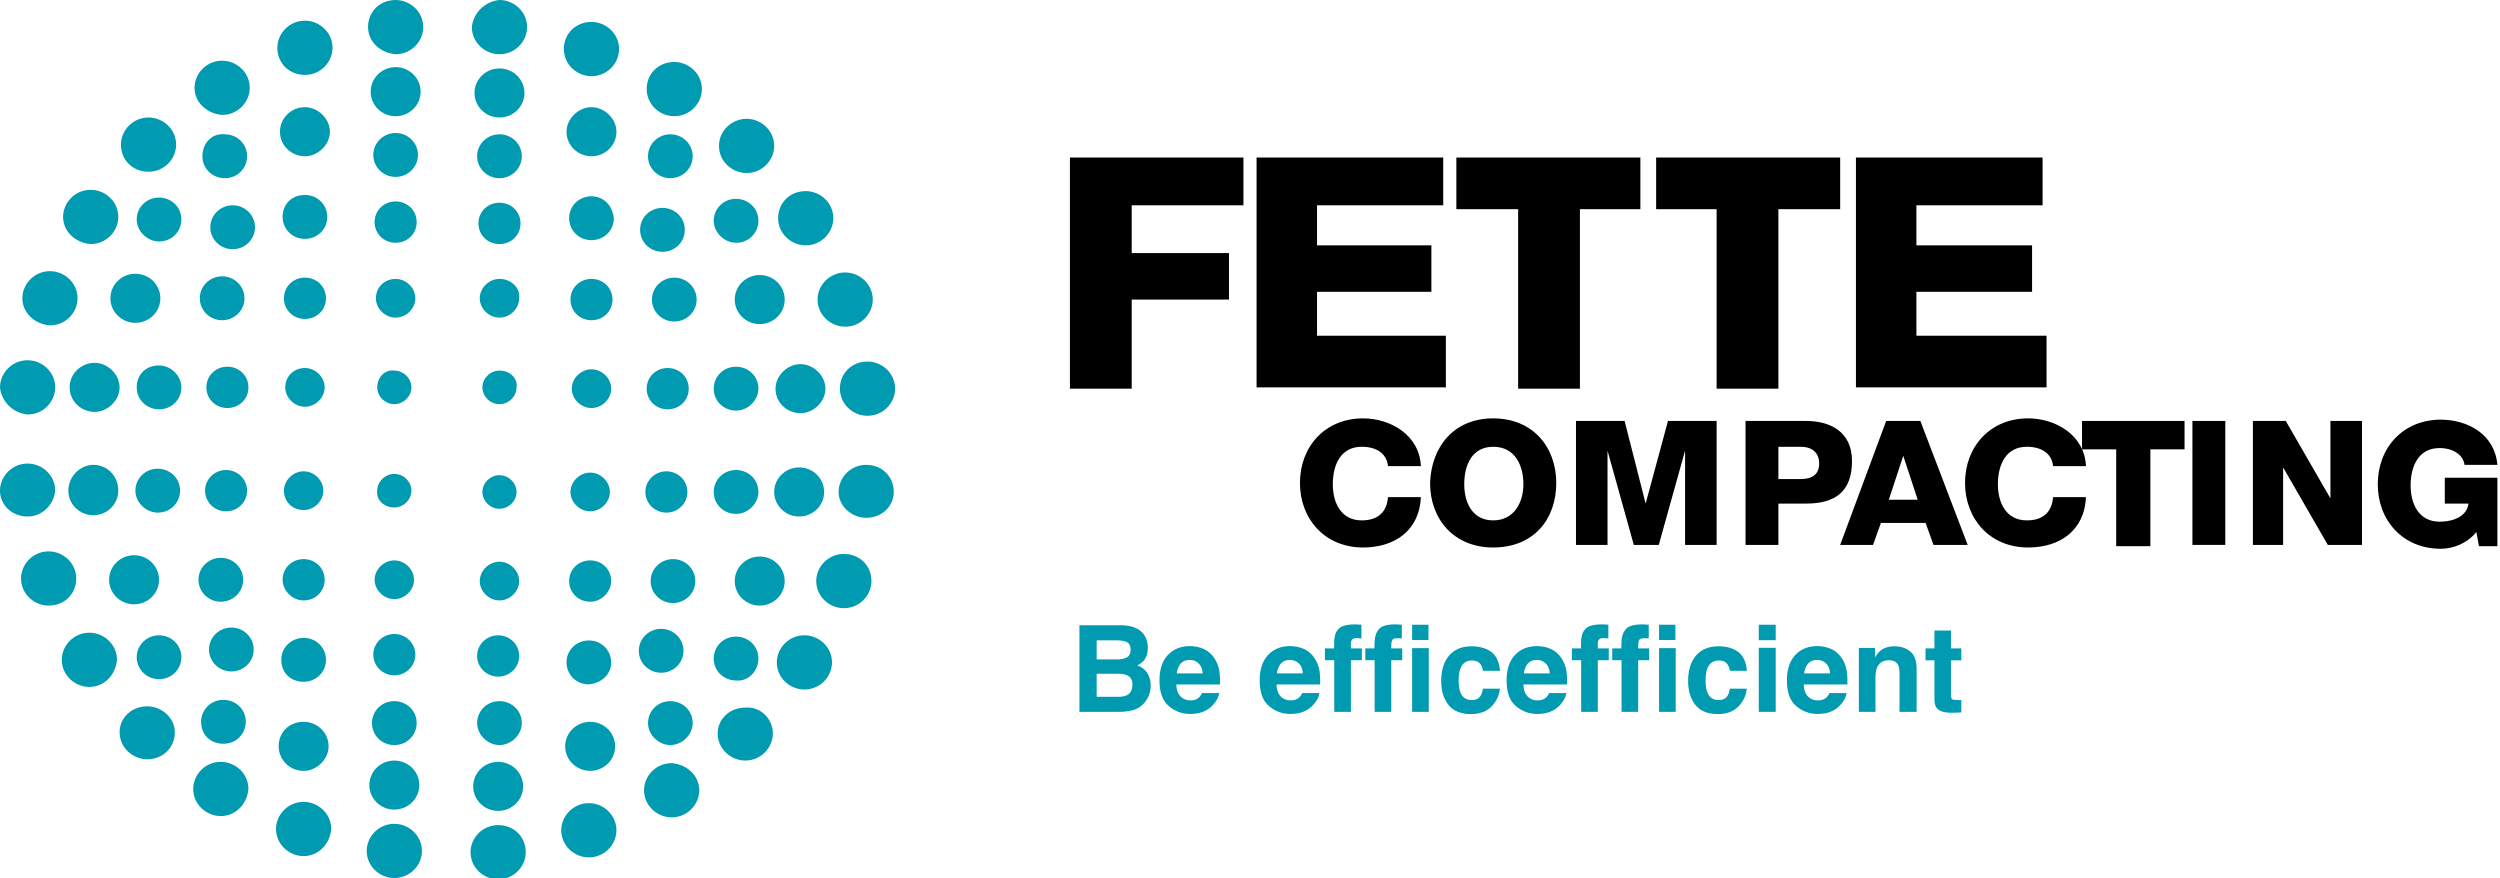 <svg width="205" height="72" viewBox="0 0 205 72" fill="none" xmlns="http://www.w3.org/2000/svg">
<g clip-path="url(#clip0_15458_31166)">
<path d="M87.734 12.918H101.961V16.835H92.8V20.753H100.775V24.565H92.8V31.871H87.734V12.918Z" fill="black"/>
<path d="M103.039 12.918H118.344V16.835H107.997V20.118H117.374V23.929H107.997V27.529H118.56V31.765H103.039V12.918Z" fill="black"/>
<path d="M134.619 17.153H129.553V31.871H124.487V17.153H119.421V12.918H134.511V17.153H134.619Z" fill="black"/>
<path d="M150.894 17.153H145.828V31.871H140.762V17.153H135.804V12.918H150.894V17.153Z" fill="black"/>
<path d="M152.08 12.918H167.492V16.835H157.145V20.118H166.63V23.929H157.145V27.529H167.816V31.765H152.187V12.918H152.08Z" fill="black"/>
<path d="M113.817 38.224C113.709 37.165 112.847 36.635 111.661 36.635C109.937 36.635 109.29 38.118 109.29 39.706C109.29 41.188 109.937 42.671 111.661 42.671C112.955 42.671 113.709 42.035 113.817 40.765H116.512C116.404 43.412 114.464 44.894 111.769 44.894C108.644 44.894 106.596 42.565 106.596 39.6C106.596 36.635 108.644 34.306 111.769 34.306C114.033 34.306 116.404 35.682 116.512 38.224H113.817Z" fill="black"/>
<path d="M122.44 34.306C125.673 34.306 127.613 36.635 127.613 39.6C127.613 42.565 125.781 44.894 122.44 44.894C119.206 44.894 117.266 42.565 117.266 39.6C117.374 36.635 119.206 34.306 122.44 34.306ZM122.44 42.671C124.164 42.671 124.919 41.188 124.919 39.706C124.919 38.224 124.272 36.635 122.44 36.635C120.715 36.635 120.068 38.118 120.068 39.706C120.068 41.188 120.715 42.671 122.44 42.671Z" fill="black"/>
<path d="M129.23 34.518H133.218L134.942 41.294L136.775 34.518H140.763V44.682H138.176V36.953L136.02 44.682H133.972L131.817 36.953V44.682H129.23V34.518Z" fill="black"/>
<path d="M143.134 34.518H148.092C150.032 34.518 151.864 35.365 151.864 37.8C151.864 40.341 150.463 41.294 148.092 41.294H145.828V44.682H143.134V34.518ZM145.828 39.282H147.661C148.523 39.282 149.17 38.965 149.17 38.012C149.17 37.059 148.523 36.635 147.661 36.635H145.828V39.282Z" fill="black"/>
<path d="M154.666 34.518H157.469L161.349 44.682H158.547L157.9 42.882H154.235L153.589 44.682H150.894L154.666 34.518ZM154.882 40.977H157.253L156.068 37.377L154.882 40.977Z" fill="black"/>
<path d="M168.354 38.224C168.246 37.165 167.384 36.635 166.199 36.635C164.474 36.635 163.827 38.118 163.827 39.706C163.827 41.188 164.474 42.671 166.199 42.671C167.492 42.671 168.246 42.035 168.354 40.765H171.049C170.941 43.412 169.001 44.894 166.306 44.894C163.181 44.894 161.133 42.565 161.133 39.6C161.133 36.635 163.181 34.306 166.306 34.306C168.57 34.306 170.941 35.682 171.049 38.224H168.354Z" fill="black"/>
<path d="M179.133 36.847H176.33V44.788H173.528V36.847H170.726V34.518H179.133V36.847Z" fill="black"/>
<path d="M179.779 34.518H182.474V44.682H179.779V34.518Z" fill="black"/>
<path d="M184.737 34.518H187.432L191.096 40.871V34.518H193.683V44.682H190.881L187.216 38.329V44.682H184.737V34.518Z" fill="black"/>
<path d="M205 44.788H203.276L203.06 43.623C202.306 44.576 201.12 45 200.15 45C197.024 45 194.977 42.671 194.977 39.706C194.977 36.741 197.024 34.412 200.15 34.412C202.306 34.412 204.569 35.576 204.785 38.118H202.09C201.982 37.271 201.12 36.741 200.042 36.741C198.318 36.741 197.671 38.224 197.671 39.812C197.671 41.294 198.318 42.776 200.042 42.776C201.336 42.776 202.306 42.247 202.413 41.294H200.473V39.176H204.785V44.788H205Z" fill="black"/>
<path d="M40.957 0C42.142 0 43.22 0.953 43.22 2.224C43.22 3.388 42.25 4.447 40.957 4.447C39.771 4.447 38.693 3.494 38.693 2.224C38.801 1.059 39.771 0.106 40.957 0Z" fill="#009AB1"/>
<path d="M40.957 9.635C42.088 9.635 43.005 8.735 43.005 7.624C43.005 6.512 42.088 5.612 40.957 5.612C39.826 5.612 38.909 6.512 38.909 7.624C38.909 8.735 39.826 9.635 40.957 9.635Z" fill="#009AB1"/>
<path d="M40.957 14.612C41.969 14.612 42.789 13.806 42.789 12.812C42.789 11.818 41.969 11.012 40.957 11.012C39.945 11.012 39.124 11.818 39.124 12.812C39.124 13.806 39.945 14.612 40.957 14.612Z" fill="#009AB1"/>
<path d="M40.957 16.623C39.987 16.623 39.232 17.365 39.232 18.318C39.232 19.271 39.987 20.012 40.957 20.012C41.927 20.012 42.681 19.271 42.681 18.318C42.681 17.365 41.927 16.623 40.957 16.623Z" fill="#009AB1"/>
<path d="M40.957 22.871C40.094 22.871 39.34 23.612 39.34 24.459C39.34 25.306 40.094 26.047 40.957 26.047C41.819 26.047 42.573 25.306 42.573 24.459C42.681 23.612 41.927 22.871 40.957 22.871Z" fill="#009AB1"/>
<path d="M40.957 30.388C40.202 30.388 39.556 31.023 39.556 31.765C39.556 32.506 40.202 33.141 40.957 33.141C41.711 33.141 42.358 32.506 42.358 31.765C42.466 31.023 41.819 30.388 40.957 30.388Z" fill="#009AB1"/>
<path d="M48.502 1.8C49.687 1.8 50.765 2.753 50.765 4.024C50.765 5.188 49.795 6.247 48.502 6.247C47.316 6.247 46.238 5.294 46.238 4.024C46.238 2.753 47.208 1.8 48.502 1.8Z" fill="#009AB1"/>
<path d="M48.502 8.788C47.424 8.788 46.454 9.741 46.454 10.8C46.454 11.965 47.424 12.812 48.502 12.812C49.687 12.812 50.549 11.859 50.549 10.8C50.549 9.741 49.579 8.788 48.502 8.788Z" fill="#009AB1"/>
<path d="M48.501 16.094C47.531 16.094 46.669 16.835 46.669 17.894C46.669 18.847 47.423 19.694 48.501 19.694C49.471 19.694 50.334 18.953 50.334 17.894C50.226 16.835 49.471 16.094 48.501 16.094Z" fill="#009AB1"/>
<path d="M48.501 22.871C47.531 22.871 46.777 23.612 46.777 24.565C46.777 25.518 47.531 26.259 48.501 26.259C49.471 26.259 50.226 25.518 50.226 24.565C50.226 23.612 49.471 22.871 48.501 22.871Z" fill="#009AB1"/>
<path d="M48.502 30.282C47.639 30.282 46.885 31.023 46.885 31.871C46.885 32.718 47.639 33.459 48.502 33.459C49.364 33.459 50.118 32.718 50.118 31.871C50.118 31.023 49.364 30.282 48.502 30.282Z" fill="#009AB1"/>
<path d="M55.292 5.082C56.477 5.082 57.555 6.035 57.555 7.306C57.555 8.471 56.585 9.529 55.292 9.529C54.106 9.529 53.028 8.576 53.028 7.306C53.028 6.035 53.998 5.082 55.292 5.082Z" fill="#009AB1"/>
<path d="M54.968 14.612C55.98 14.612 56.801 13.806 56.801 12.812C56.801 11.818 55.98 11.012 54.968 11.012C53.957 11.012 53.136 11.818 53.136 12.812C53.136 13.806 53.957 14.612 54.968 14.612Z" fill="#009AB1"/>
<path d="M54.322 17.047C53.352 17.047 52.489 17.788 52.489 18.847C52.489 19.8 53.244 20.647 54.322 20.647C55.292 20.647 56.154 19.906 56.154 18.847C56.154 17.788 55.292 17.047 54.322 17.047Z" fill="#009AB1"/>
<path d="M55.292 26.365C56.304 26.365 57.124 25.559 57.124 24.565C57.124 23.571 56.304 22.765 55.292 22.765C54.28 22.765 53.459 23.571 53.459 24.565C53.459 25.559 54.28 26.365 55.292 26.365Z" fill="#009AB1"/>
<path d="M54.753 30.177C53.783 30.177 53.028 30.918 53.028 31.871C53.028 32.824 53.783 33.565 54.753 33.565C55.723 33.565 56.477 32.824 56.477 31.871C56.477 30.918 55.723 30.177 54.753 30.177Z" fill="#009AB1"/>
<path d="M61.219 9.741C62.405 9.741 63.483 10.694 63.483 11.965C63.483 13.129 62.513 14.188 61.219 14.188C60.034 14.188 58.956 13.235 58.956 11.965C58.956 10.694 60.034 9.741 61.219 9.741Z" fill="#009AB1"/>
<path d="M60.357 16.306C59.279 16.306 58.525 17.153 58.525 18.106C58.525 19.059 59.387 19.906 60.357 19.906C61.435 19.906 62.19 19.059 62.19 18.106C62.19 17.047 61.327 16.306 60.357 16.306Z" fill="#009AB1"/>
<path d="M62.297 26.576C63.428 26.576 64.345 25.676 64.345 24.565C64.345 23.454 63.428 22.553 62.297 22.553C61.166 22.553 60.249 23.454 60.249 24.565C60.249 25.676 61.166 26.576 62.297 26.576Z" fill="#009AB1"/>
<path d="M60.357 30.071C59.279 30.071 58.525 30.918 58.525 31.871C58.525 32.929 59.387 33.671 60.357 33.671C61.327 33.671 62.19 32.824 62.19 31.871C62.19 30.812 61.327 30.071 60.357 30.071Z" fill="#009AB1"/>
<path d="M66.07 15.671C67.255 15.671 68.333 16.623 68.333 17.894C68.333 19.059 67.363 20.118 66.07 20.118C64.884 20.118 63.806 19.165 63.806 17.894C63.806 16.623 64.776 15.671 66.07 15.671Z" fill="#009AB1"/>
<path d="M69.303 22.341C70.489 22.341 71.567 23.294 71.567 24.565C71.567 25.729 70.597 26.788 69.303 26.788C68.118 26.788 67.04 25.835 67.04 24.565C67.04 23.294 68.118 22.341 69.303 22.341Z" fill="#009AB1"/>
<path d="M67.686 31.871C67.686 30.812 66.716 29.859 65.639 29.859C64.561 29.859 63.591 30.812 63.591 31.871C63.591 33.035 64.561 33.882 65.639 33.882C66.716 33.882 67.686 32.929 67.686 31.871Z" fill="#009AB1"/>
<path d="M71.135 29.647C72.321 29.647 73.399 30.6 73.399 31.871C73.399 33.035 72.429 34.094 71.135 34.094C69.95 34.094 68.872 33.141 68.872 31.871C68.872 30.6 69.842 29.647 71.135 29.647Z" fill="#009AB1"/>
<path d="M0 31.765C0 30.6 0.97 29.541 2.263 29.541C3.449 29.541 4.527 30.494 4.527 31.765C4.527 32.929 3.557 33.988 2.263 33.988C1.078 33.882 0.108 32.929 0 31.765Z" fill="#009AB1"/>
<path d="M5.712 31.765C5.712 32.929 6.682 33.776 7.76 33.776C8.838 33.776 9.808 32.824 9.808 31.765C9.808 30.706 8.838 29.753 7.76 29.753C6.682 29.753 5.712 30.6 5.712 31.765Z" fill="#009AB1"/>
<path d="M11.21 31.765C11.21 32.824 12.072 33.565 13.042 33.565C14.12 33.565 14.874 32.718 14.874 31.765C14.874 30.812 14.012 29.965 13.042 29.965C11.964 29.965 11.21 30.706 11.21 31.765Z" fill="#009AB1"/>
<path d="M16.922 31.765C16.922 32.718 17.676 33.459 18.646 33.459C19.616 33.459 20.371 32.718 20.371 31.765C20.371 30.812 19.616 30.071 18.646 30.071C17.676 30.071 16.922 30.812 16.922 31.765Z" fill="#009AB1"/>
<path d="M23.389 31.765C23.389 32.612 24.143 33.353 25.005 33.353C25.868 33.353 26.622 32.612 26.622 31.765C26.622 30.918 25.868 30.177 25.005 30.177C24.035 30.177 23.389 30.918 23.389 31.765Z" fill="#009AB1"/>
<path d="M30.933 31.765C30.933 32.506 31.58 33.141 32.334 33.141C33.089 33.141 33.735 32.506 33.735 31.765C33.735 31.023 33.089 30.388 32.334 30.388C31.58 30.282 30.933 30.918 30.933 31.765Z" fill="#009AB1"/>
<path d="M1.833 24.459C1.833 23.294 2.803 22.235 4.096 22.235C5.282 22.235 6.359 23.188 6.359 24.459C6.359 25.623 5.389 26.682 4.096 26.682C2.803 26.576 1.833 25.623 1.833 24.459Z" fill="#009AB1"/>
<path d="M11.102 26.471C12.232 26.471 13.149 25.57 13.149 24.459C13.149 23.348 12.232 22.447 11.102 22.447C9.971 22.447 9.054 23.348 9.054 24.459C9.054 25.57 9.971 26.471 11.102 26.471Z" fill="#009AB1"/>
<path d="M18.215 26.259C19.227 26.259 20.047 25.453 20.047 24.459C20.047 23.465 19.227 22.659 18.215 22.659C17.203 22.659 16.383 23.465 16.383 24.459C16.383 25.453 17.203 26.259 18.215 26.259Z" fill="#009AB1"/>
<path d="M23.281 24.459C23.281 25.412 24.035 26.153 25.005 26.153C25.975 26.153 26.73 25.412 26.73 24.459C26.73 23.506 25.975 22.765 25.005 22.765C24.035 22.765 23.281 23.506 23.281 24.459Z" fill="#009AB1"/>
<path d="M30.826 24.459C30.826 25.306 31.58 26.047 32.442 26.047C33.305 26.047 34.059 25.306 34.059 24.459C34.059 23.612 33.305 22.871 32.442 22.871C31.58 22.871 30.826 23.506 30.826 24.459Z" fill="#009AB1"/>
<path d="M5.173 17.788C5.173 16.623 6.143 15.565 7.437 15.565C8.622 15.565 9.7 16.518 9.7 17.788C9.7 18.953 8.73 20.012 7.437 20.012C6.143 19.906 5.173 18.953 5.173 17.788Z" fill="#009AB1"/>
<path d="M11.21 18C11.21 18.953 12.072 19.8 13.042 19.8C14.12 19.8 14.874 18.953 14.874 18C14.874 16.941 14.012 16.2 13.042 16.2C12.072 16.2 11.21 16.941 11.21 18Z" fill="#009AB1"/>
<path d="M19.077 20.435C20.089 20.435 20.91 19.629 20.91 18.635C20.91 17.641 20.089 16.835 19.077 16.835C18.066 16.835 17.245 17.641 17.245 18.635C17.245 19.629 18.066 20.435 19.077 20.435Z" fill="#009AB1"/>
<path d="M23.173 17.788C23.173 18.741 23.927 19.588 25.005 19.588C25.975 19.588 26.837 18.847 26.837 17.788C26.837 16.835 26.083 15.988 25.005 15.988C23.927 15.988 23.173 16.729 23.173 17.788Z" fill="#009AB1"/>
<path d="M30.718 18.212C30.718 19.165 31.472 19.906 32.442 19.906C33.412 19.906 34.167 19.165 34.167 18.212C34.167 17.259 33.412 16.518 32.442 16.518C31.472 16.518 30.718 17.259 30.718 18.212Z" fill="#009AB1"/>
<path d="M9.916 11.859C9.916 10.694 10.886 9.635 12.179 9.635C13.365 9.635 14.443 10.588 14.443 11.859C14.443 13.024 13.473 14.082 12.179 14.082C10.886 14.082 9.916 13.129 9.916 11.859Z" fill="#009AB1"/>
<path d="M16.598 12.812C16.598 13.871 17.46 14.612 18.43 14.612C19.508 14.612 20.263 13.765 20.263 12.812C20.263 11.753 19.401 11.012 18.43 11.012C17.353 10.906 16.598 11.753 16.598 12.812Z" fill="#009AB1"/>
<path d="M22.957 10.8C22.957 11.965 23.928 12.812 25.005 12.812C26.083 12.812 27.053 11.859 27.053 10.8C27.053 9.741 26.083 8.788 25.005 8.788C23.82 8.788 22.957 9.741 22.957 10.8Z" fill="#009AB1"/>
<path d="M32.442 14.506C33.454 14.506 34.274 13.7 34.274 12.706C34.274 11.712 33.454 10.906 32.442 10.906C31.43 10.906 30.61 11.712 30.61 12.706C30.61 13.7 31.43 14.506 32.442 14.506Z" fill="#009AB1"/>
<path d="M15.952 7.2C15.952 6.035 16.922 4.976 18.215 4.976C19.401 4.976 20.479 5.929 20.479 7.2C20.479 8.365 19.508 9.424 18.215 9.424C16.922 9.318 15.952 8.365 15.952 7.2Z" fill="#009AB1"/>
<path d="M22.742 3.918C22.742 2.753 23.712 1.694 25.005 1.694C26.191 1.694 27.268 2.647 27.268 3.918C27.268 5.082 26.299 6.141 25.005 6.141C23.712 6.141 22.742 5.188 22.742 3.918Z" fill="#009AB1"/>
<path d="M32.442 9.529C33.573 9.529 34.49 8.629 34.49 7.518C34.49 6.407 33.573 5.506 32.442 5.506C31.311 5.506 30.395 6.407 30.395 7.518C30.395 8.629 31.311 9.529 32.442 9.529Z" fill="#009AB1"/>
<path d="M30.179 2.224C30.179 0.953 31.149 0 32.442 0C33.628 0 34.706 0.953 34.706 2.224C34.706 3.388 33.736 4.447 32.442 4.447C31.149 4.341 30.179 3.388 30.179 2.224Z" fill="#009AB1"/>
<path d="M32.334 72C31.149 72 30.071 71.047 30.071 69.776C30.071 68.612 31.041 67.553 32.334 67.553C33.52 67.553 34.598 68.506 34.598 69.776C34.598 71.047 33.52 72 32.334 72Z" fill="#009AB1"/>
<path d="M32.334 66.388C33.465 66.388 34.382 65.488 34.382 64.376C34.382 63.265 33.465 62.365 32.334 62.365C31.203 62.365 30.287 63.265 30.287 64.376C30.287 65.488 31.203 66.388 32.334 66.388Z" fill="#009AB1"/>
<path d="M32.334 61.094C33.412 61.094 34.166 60.247 34.166 59.294C34.166 58.235 33.304 57.494 32.334 57.494C31.256 57.494 30.502 58.341 30.502 59.294C30.502 60.247 31.256 61.094 32.334 61.094Z" fill="#009AB1"/>
<path d="M32.334 55.377C33.287 55.377 34.059 54.618 34.059 53.682C34.059 52.747 33.287 51.988 32.334 51.988C31.382 51.988 30.61 52.747 30.61 53.682C30.61 54.618 31.382 55.377 32.334 55.377Z" fill="#009AB1"/>
<path d="M32.334 49.129C33.197 49.129 33.951 48.388 33.951 47.541C33.951 46.694 33.197 45.953 32.334 45.953C31.472 45.953 30.718 46.694 30.718 47.541C30.718 48.388 31.472 49.129 32.334 49.129Z" fill="#009AB1"/>
<path d="M32.334 41.612C33.089 41.612 33.736 40.977 33.736 40.235C33.736 39.494 33.089 38.859 32.334 38.859C31.58 38.859 30.933 39.494 30.933 40.235C30.825 40.977 31.472 41.612 32.334 41.612Z" fill="#009AB1"/>
<path d="M24.898 70.2C23.712 70.2 22.634 69.247 22.634 67.977C22.634 66.812 23.604 65.753 24.898 65.753C26.083 65.753 27.161 66.706 27.161 67.977C27.053 69.247 26.083 70.2 24.898 70.2Z" fill="#009AB1"/>
<path d="M24.898 63.212C25.975 63.212 26.945 62.259 26.945 61.2C26.945 60.035 25.975 59.188 24.898 59.188C23.712 59.188 22.85 60.035 22.85 61.2C22.85 62.259 23.712 63.212 24.898 63.212Z" fill="#009AB1"/>
<path d="M24.897 55.906C25.867 55.906 26.73 55.165 26.73 54.106C26.73 53.153 25.975 52.306 24.897 52.306C23.927 52.306 23.065 53.047 23.065 54.106C23.065 55.165 23.819 55.906 24.897 55.906Z" fill="#009AB1"/>
<path d="M24.897 49.235C25.867 49.235 26.622 48.494 26.622 47.541C26.622 46.588 25.867 45.847 24.897 45.847C23.927 45.847 23.173 46.588 23.173 47.541C23.173 48.388 23.927 49.235 24.897 49.235Z" fill="#009AB1"/>
<path d="M24.898 41.824C25.76 41.824 26.514 41.082 26.514 40.235C26.514 39.388 25.76 38.647 24.898 38.647C24.035 38.647 23.281 39.388 23.281 40.235C23.281 41.082 23.927 41.824 24.898 41.824Z" fill="#009AB1"/>
<path d="M18.107 66.918C16.922 66.918 15.844 65.965 15.844 64.694C15.844 63.529 16.814 62.471 18.107 62.471C19.293 62.471 20.371 63.424 20.371 64.694C20.263 65.965 19.293 66.918 18.107 66.918Z" fill="#009AB1"/>
<path d="M18.323 60.988C19.401 60.988 20.155 60.141 20.155 59.188C20.155 58.129 19.293 57.388 18.323 57.388C17.245 57.388 16.491 58.235 16.491 59.188C16.491 60.247 17.245 60.988 18.323 60.988Z" fill="#009AB1"/>
<path d="M18.97 55.059C19.981 55.059 20.802 54.253 20.802 53.259C20.802 52.265 19.981 51.459 18.97 51.459C17.957 51.459 17.137 52.265 17.137 53.259C17.137 54.253 17.957 55.059 18.97 55.059Z" fill="#009AB1"/>
<path d="M18.107 49.341C19.119 49.341 19.939 48.535 19.939 47.541C19.939 46.547 19.119 45.741 18.107 45.741C17.095 45.741 16.275 46.547 16.275 47.541C16.275 48.535 17.095 49.341 18.107 49.341Z" fill="#009AB1"/>
<path d="M18.538 41.929C19.491 41.929 20.263 41.171 20.263 40.235C20.263 39.3 19.491 38.541 18.538 38.541C17.586 38.541 16.814 39.3 16.814 40.235C16.814 41.171 17.586 41.929 18.538 41.929Z" fill="#009AB1"/>
<path d="M12.072 62.259C10.886 62.259 9.808 61.306 9.808 60.035C9.808 58.871 10.778 57.918 12.072 57.918C13.257 57.918 14.335 58.871 14.335 60.035C14.335 61.306 13.365 62.259 12.072 62.259Z" fill="#009AB1"/>
<path d="M13.042 55.694C14.054 55.694 14.874 54.888 14.874 53.894C14.874 52.9 14.054 52.094 13.042 52.094C12.03 52.094 11.21 52.9 11.21 53.894C11.21 54.888 12.03 55.694 13.042 55.694Z" fill="#009AB1"/>
<path d="M10.994 49.553C12.125 49.553 13.041 48.652 13.041 47.541C13.041 46.43 12.125 45.529 10.994 45.529C9.863 45.529 8.946 46.43 8.946 47.541C8.946 48.652 9.863 49.553 10.994 49.553Z" fill="#009AB1"/>
<path d="M12.934 42.035C14.012 42.035 14.766 41.188 14.766 40.235C14.766 39.176 13.904 38.435 12.934 38.435C11.856 38.435 11.102 39.282 11.102 40.235C11.102 41.188 11.964 42.035 12.934 42.035Z" fill="#009AB1"/>
<path d="M7.329 56.329C6.144 56.329 5.066 55.377 5.066 54.106C5.066 52.941 6.036 51.882 7.329 51.882C8.515 51.882 9.593 52.835 9.593 54.106C9.485 55.377 8.515 56.329 7.329 56.329Z" fill="#009AB1"/>
<path d="M3.988 49.659C2.802 49.659 1.725 48.706 1.725 47.435C1.725 46.271 2.695 45.212 3.988 45.212C5.174 45.212 6.251 46.165 6.251 47.435C6.251 48.706 5.281 49.659 3.988 49.659Z" fill="#009AB1"/>
<path d="M5.604 40.235C5.604 41.4 6.575 42.247 7.652 42.247C8.838 42.247 9.7 41.294 9.7 40.235C9.7 39.071 8.838 38.118 7.652 38.118C6.575 38.118 5.604 39.071 5.604 40.235Z" fill="#009AB1"/>
<path d="M2.263 42.353C0.97 42.353 0 41.4 0 40.235C0 39.071 0.97 38.012 2.263 38.012C3.449 38.012 4.527 38.965 4.527 40.235C4.419 41.4 3.449 42.353 2.263 42.353Z" fill="#009AB1"/>
<path d="M73.291 40.341C73.291 41.506 72.321 42.459 71.028 42.459C69.842 42.459 68.764 41.506 68.764 40.341C68.764 39.176 69.734 38.118 71.028 38.118C72.321 38.118 73.291 39.071 73.291 40.341Z" fill="#009AB1"/>
<path d="M65.531 42.353C66.662 42.353 67.579 41.452 67.579 40.341C67.579 39.23 66.662 38.329 65.531 38.329C64.4 38.329 63.483 39.23 63.483 40.341C63.483 41.452 64.4 42.353 65.531 42.353Z" fill="#009AB1"/>
<path d="M62.19 40.341C62.19 39.282 61.327 38.541 60.357 38.541C59.279 38.541 58.525 39.388 58.525 40.341C58.525 41.4 59.387 42.141 60.357 42.141C61.327 42.141 62.19 41.294 62.19 40.341Z" fill="#009AB1"/>
<path d="M54.645 42.035C55.597 42.035 56.369 41.277 56.369 40.341C56.369 39.406 55.597 38.647 54.645 38.647C53.693 38.647 52.92 39.406 52.92 40.341C52.92 41.277 53.693 42.035 54.645 42.035Z" fill="#009AB1"/>
<path d="M50.01 40.341C50.01 39.494 49.256 38.753 48.394 38.753C47.531 38.753 46.777 39.494 46.777 40.341C46.777 41.188 47.531 41.929 48.394 41.929C49.256 41.929 50.01 41.188 50.01 40.341Z" fill="#009AB1"/>
<path d="M42.358 40.341C42.358 39.6 41.711 38.965 40.957 38.965C40.202 38.965 39.556 39.6 39.556 40.341C39.556 41.082 40.202 41.718 40.957 41.718C41.711 41.718 42.358 41.082 42.358 40.341Z" fill="#009AB1"/>
<path d="M71.459 47.647C71.459 48.812 70.488 49.871 69.195 49.871C68.01 49.871 66.932 48.918 66.932 47.647C66.932 46.482 67.902 45.423 69.195 45.423C70.488 45.423 71.459 46.377 71.459 47.647Z" fill="#009AB1"/>
<path d="M62.297 49.659C63.428 49.659 64.345 48.758 64.345 47.647C64.345 46.536 63.428 45.635 62.297 45.635C61.166 45.635 60.249 46.536 60.249 47.647C60.249 48.758 61.166 49.659 62.297 49.659Z" fill="#009AB1"/>
<path d="M55.184 49.447C56.196 49.447 57.016 48.641 57.016 47.647C57.016 46.653 56.196 45.847 55.184 45.847C54.172 45.847 53.352 46.653 53.352 47.647C53.352 48.641 54.172 49.447 55.184 49.447Z" fill="#009AB1"/>
<path d="M50.118 47.647C50.118 46.694 49.364 45.953 48.394 45.953C47.423 45.953 46.669 46.694 46.669 47.647C46.669 48.6 47.423 49.341 48.394 49.341C49.364 49.341 50.118 48.494 50.118 47.647Z" fill="#009AB1"/>
<path d="M42.573 47.647C42.573 46.8 41.819 46.059 40.957 46.059C40.094 46.059 39.34 46.8 39.34 47.647C39.34 48.494 40.094 49.235 40.957 49.235C41.819 49.235 42.573 48.494 42.573 47.647Z" fill="#009AB1"/>
<path d="M68.225 54.318C68.225 55.482 67.255 56.541 65.962 56.541C64.776 56.541 63.698 55.588 63.698 54.318C63.698 53.153 64.668 52.094 65.962 52.094C67.147 52.094 68.225 53.047 68.225 54.318Z" fill="#009AB1"/>
<path d="M62.19 54C62.19 52.941 61.327 52.2 60.357 52.2C59.279 52.2 58.525 53.047 58.525 54C58.525 55.059 59.387 55.8 60.357 55.8C61.327 55.906 62.19 55.059 62.19 54Z" fill="#009AB1"/>
<path d="M54.214 55.165C55.226 55.165 56.046 54.359 56.046 53.365C56.046 52.371 55.226 51.565 54.214 51.565C53.202 51.565 52.381 52.371 52.381 53.365C52.381 54.359 53.202 55.165 54.214 55.165Z" fill="#009AB1"/>
<path d="M50.118 54.318C50.118 53.365 49.364 52.518 48.286 52.518C47.316 52.518 46.454 53.259 46.454 54.318C46.454 55.271 47.208 56.118 48.286 56.118C49.364 56.012 50.118 55.271 50.118 54.318Z" fill="#009AB1"/>
<path d="M40.849 55.482C41.801 55.482 42.574 54.724 42.574 53.788C42.574 52.853 41.801 52.094 40.849 52.094C39.897 52.094 39.124 52.853 39.124 53.788C39.124 54.724 39.897 55.482 40.849 55.482Z" fill="#009AB1"/>
<path d="M63.375 60.141C63.375 61.306 62.405 62.365 61.112 62.365C59.926 62.365 58.848 61.412 58.848 60.141C58.848 58.977 59.818 58.023 61.112 58.023C62.405 57.918 63.375 58.977 63.375 60.141Z" fill="#009AB1"/>
<path d="M56.8 59.294C56.8 58.235 55.938 57.494 54.968 57.494C53.89 57.494 53.136 58.341 53.136 59.294C53.136 60.247 53.998 61.094 54.968 61.094C55.938 61.094 56.8 60.247 56.8 59.294Z" fill="#009AB1"/>
<path d="M50.441 61.2C50.441 60.035 49.471 59.188 48.394 59.188C47.316 59.188 46.346 60.035 46.346 61.2C46.346 62.365 47.316 63.212 48.394 63.212C49.471 63.212 50.441 62.365 50.441 61.2Z" fill="#009AB1"/>
<path d="M42.789 59.294C42.789 58.235 41.927 57.494 40.957 57.494C39.879 57.494 39.124 58.341 39.124 59.294C39.124 60.247 39.987 61.094 40.957 61.094C41.927 61.094 42.789 60.247 42.789 59.294Z" fill="#009AB1"/>
<path d="M57.339 64.8C57.339 65.965 56.369 67.023 55.076 67.023C53.89 67.023 52.812 66.071 52.812 64.8C52.812 63.635 53.782 62.576 55.076 62.576C56.369 62.682 57.339 63.635 57.339 64.8Z" fill="#009AB1"/>
<path d="M50.549 68.082C50.549 69.247 49.579 70.306 48.286 70.306C47.1 70.306 46.023 69.353 46.023 68.082C46.023 66.918 46.992 65.859 48.286 65.859C49.579 65.859 50.549 66.918 50.549 68.082Z" fill="#009AB1"/>
<path d="M40.849 66.494C41.98 66.494 42.897 65.593 42.897 64.482C42.897 63.371 41.98 62.471 40.849 62.471C39.718 62.471 38.801 63.371 38.801 64.482C38.801 65.593 39.718 66.494 40.849 66.494Z" fill="#009AB1"/>
<path d="M43.112 69.882C43.112 71.047 42.142 72.106 40.849 72.106C39.663 72.106 38.585 71.153 38.585 69.882C38.585 68.718 39.556 67.659 40.849 67.659C42.142 67.659 43.112 68.612 43.112 69.882Z" fill="#009AB1"/>
<path d="M91.723 58.372H88.514V51.271H91.954C92.822 51.284 93.437 51.536 93.799 52.028C94.017 52.33 94.126 52.691 94.126 53.111C94.126 53.545 94.017 53.894 93.799 54.157C93.677 54.305 93.498 54.44 93.261 54.562C93.623 54.693 93.895 54.902 94.078 55.188C94.263 55.474 94.356 55.82 94.356 56.228C94.356 56.649 94.251 57.026 94.039 57.36C93.904 57.582 93.736 57.768 93.535 57.919C93.307 58.093 93.038 58.211 92.727 58.276C92.42 58.34 92.085 58.372 91.723 58.372ZM91.69 55.245H89.926V57.139H91.665C91.976 57.139 92.218 57.097 92.391 57.014C92.705 56.859 92.862 56.564 92.862 56.127C92.862 55.758 92.71 55.504 92.406 55.366C92.236 55.289 91.997 55.249 91.69 55.245ZM92.425 53.892C92.617 53.776 92.713 53.569 92.713 53.27C92.713 52.94 92.585 52.721 92.329 52.615C92.108 52.541 91.826 52.505 91.483 52.505H89.926V54.07H91.665C91.976 54.07 92.229 54.011 92.425 53.892Z" fill="#009AB1"/>
<path d="M99.973 56.83C99.938 57.142 99.776 57.458 99.488 57.779C99.039 58.29 98.411 58.545 97.604 58.545C96.938 58.545 96.35 58.33 95.841 57.9C95.332 57.469 95.077 56.769 95.077 55.8C95.077 54.891 95.306 54.194 95.764 53.709C96.225 53.224 96.823 52.981 97.556 52.981C97.992 52.981 98.384 53.063 98.733 53.227C99.082 53.391 99.371 53.649 99.598 54.003C99.803 54.314 99.936 54.675 99.997 55.087C100.032 55.327 100.047 55.674 100.04 56.127H96.456C96.475 56.654 96.64 57.023 96.951 57.235C97.14 57.367 97.367 57.433 97.633 57.433C97.915 57.433 98.144 57.352 98.32 57.192C98.416 57.105 98.501 56.985 98.575 56.83H99.973ZM98.618 55.221C98.596 54.859 98.485 54.584 98.286 54.398C98.091 54.208 97.848 54.114 97.556 54.114C97.239 54.114 96.992 54.213 96.816 54.412C96.643 54.611 96.534 54.881 96.49 55.221H98.618Z" fill="#009AB1"/>
<path d="M108.189 56.83C108.154 57.142 107.992 57.458 107.704 57.779C107.255 58.29 106.627 58.545 105.82 58.545C105.154 58.545 104.566 58.33 104.057 57.9C103.548 57.469 103.293 56.769 103.293 55.8C103.293 54.891 103.522 54.194 103.98 53.709C104.441 53.224 105.039 52.981 105.772 52.981C106.208 52.981 106.6 53.063 106.949 53.227C107.298 53.391 107.587 53.649 107.814 54.003C108.019 54.314 108.152 54.675 108.213 55.087C108.248 55.327 108.263 55.674 108.256 56.127H104.672C104.691 56.654 104.856 57.023 105.167 57.235C105.356 57.367 105.583 57.433 105.849 57.433C106.131 57.433 106.36 57.352 106.536 57.192C106.632 57.105 106.717 56.985 106.791 56.83H108.189ZM106.834 55.221C106.812 54.859 106.701 54.584 106.502 54.398C106.307 54.208 106.064 54.114 105.772 54.114C105.455 54.114 105.208 54.213 105.032 54.412C104.859 54.611 104.75 54.881 104.705 55.221H106.834Z" fill="#009AB1"/>
<path d="M111.639 51.228V52.346C111.562 52.336 111.432 52.33 111.249 52.326C111.07 52.32 110.945 52.36 110.875 52.447C110.807 52.53 110.774 52.623 110.774 52.726V53.169H111.672V54.138H110.774V58.372H109.409V54.138H108.645V53.169H109.395V52.832C109.395 52.27 109.489 51.883 109.678 51.671C109.877 51.356 110.356 51.199 111.115 51.199C111.201 51.199 111.28 51.202 111.35 51.209C111.421 51.212 111.517 51.218 111.639 51.228Z" fill="#009AB1"/>
<path d="M114.084 58.372H112.72V54.138H111.956V53.169H112.705V52.832C112.705 52.273 112.829 51.857 113.075 51.584C113.296 51.328 113.746 51.199 114.425 51.199C114.509 51.199 114.594 51.202 114.68 51.209C114.766 51.215 114.856 51.221 114.949 51.228V52.346C114.885 52.342 114.823 52.341 114.762 52.341C114.701 52.337 114.627 52.336 114.541 52.336C114.326 52.336 114.195 52.395 114.147 52.514C114.099 52.633 114.078 52.819 114.084 53.073V53.169H114.983V54.138H114.084V58.372ZM117.159 53.145V58.372H115.795V53.145H117.159ZM115.795 52.48V51.228H117.135V52.48H115.795Z" fill="#009AB1"/>
<path d="M123.007 55.005H121.604C121.578 54.809 121.512 54.632 121.407 54.475C121.253 54.263 121.014 54.157 120.691 54.157C120.229 54.157 119.914 54.386 119.744 54.846C119.654 55.09 119.61 55.414 119.61 55.819C119.61 56.204 119.654 56.514 119.744 56.748C119.907 57.185 120.215 57.404 120.667 57.404C120.987 57.404 121.214 57.317 121.349 57.144C121.483 56.97 121.565 56.745 121.594 56.469H122.992C122.96 56.887 122.81 57.282 122.54 57.654C122.111 58.255 121.475 58.555 120.633 58.555C119.791 58.555 119.171 58.304 118.774 57.803C118.376 57.303 118.178 56.652 118.178 55.852C118.178 54.95 118.397 54.248 118.836 53.747C119.275 53.246 119.88 52.996 120.652 52.996C121.309 52.996 121.845 53.144 122.262 53.439C122.681 53.734 122.93 54.256 123.007 55.005Z" fill="#009AB1"/>
<path d="M128.436 56.83C128.401 57.142 128.239 57.458 127.951 57.779C127.502 58.29 126.874 58.545 126.067 58.545C125.401 58.545 124.813 58.33 124.304 57.9C123.794 57.469 123.54 56.769 123.54 55.8C123.54 54.891 123.769 54.194 124.227 53.709C124.688 53.224 125.286 52.981 126.019 52.981C126.455 52.981 126.847 53.063 127.196 53.227C127.545 53.391 127.834 53.649 128.061 54.003C128.266 54.314 128.399 54.675 128.46 55.087C128.495 55.327 128.509 55.674 128.503 56.127H124.919C124.938 56.654 125.103 57.023 125.414 57.235C125.603 57.367 125.83 57.433 126.096 57.433C126.378 57.433 126.607 57.352 126.783 57.192C126.879 57.105 126.964 56.985 127.038 56.83H128.436ZM127.081 55.221C127.058 54.859 126.948 54.584 126.749 54.398C126.554 54.208 126.311 54.114 126.019 54.114C125.702 54.114 125.455 54.213 125.279 54.412C125.106 54.611 124.997 54.881 124.952 55.221H127.081Z" fill="#009AB1"/>
<path d="M131.886 51.228V52.346C131.809 52.336 131.679 52.33 131.496 52.326C131.317 52.32 131.192 52.36 131.122 52.447C131.054 52.53 131.021 52.623 131.021 52.726V53.169H131.919V54.138H131.021V58.372H129.656V54.138H128.892V53.169H129.642V52.832C129.642 52.27 129.736 51.883 129.925 51.671C130.124 51.356 130.603 51.199 131.362 51.199C131.448 51.199 131.527 51.202 131.597 51.209C131.668 51.212 131.764 51.218 131.886 51.228Z" fill="#009AB1"/>
<path d="M134.331 58.372H132.967V54.138H132.203V53.169H132.952V52.832C132.952 52.273 133.076 51.857 133.322 51.584C133.543 51.328 133.993 51.199 134.672 51.199C134.756 51.199 134.84 51.202 134.927 51.209C135.013 51.215 135.103 51.221 135.196 51.228V52.346C135.132 52.342 135.069 52.341 135.009 52.341C134.948 52.337 134.874 52.336 134.788 52.336C134.573 52.336 134.442 52.395 134.394 52.514C134.346 52.633 134.325 52.819 134.331 53.073V53.169H135.23V54.138H134.331V58.372ZM137.406 53.145V58.372H136.042V53.145H137.406ZM136.042 52.48V51.228H137.382V52.48H136.042Z" fill="#009AB1"/>
<path d="M143.253 55.005H141.851C141.825 54.809 141.759 54.632 141.654 54.475C141.5 54.263 141.261 54.157 140.938 54.157C140.476 54.157 140.161 54.386 139.991 54.846C139.901 55.09 139.857 55.414 139.857 55.819C139.857 56.204 139.901 56.514 139.991 56.748C140.154 57.185 140.462 57.404 140.914 57.404C141.234 57.404 141.461 57.317 141.596 57.144C141.73 56.97 141.812 56.745 141.841 56.469H143.239C143.207 56.887 143.056 57.282 142.787 57.654C142.358 58.255 141.722 58.555 140.88 58.555C140.038 58.555 139.418 58.304 139.021 57.803C138.623 57.303 138.425 56.652 138.425 55.852C138.425 54.95 138.644 54.248 139.083 53.747C139.522 53.246 140.127 52.996 140.899 52.996C141.556 52.996 142.092 53.144 142.509 53.439C142.928 53.734 143.177 54.256 143.253 55.005Z" fill="#009AB1"/>
<path d="M145.608 53.121V58.372H144.219V53.121H145.608ZM145.608 51.228V52.495H144.219V51.228H145.608Z" fill="#009AB1"/>
<path d="M151.421 56.83C151.386 57.142 151.224 57.458 150.936 57.779C150.488 58.29 149.86 58.545 149.053 58.545C148.386 58.545 147.799 58.33 147.289 57.9C146.78 57.469 146.525 56.769 146.525 55.8C146.525 54.891 146.754 54.194 147.213 53.709C147.674 53.224 148.271 52.981 149.005 52.981C149.44 52.981 149.833 53.063 150.182 53.227C150.531 53.391 150.819 53.649 151.047 54.003C151.252 54.314 151.385 54.675 151.445 55.087C151.481 55.327 151.495 55.674 151.489 56.127H147.904C147.924 56.654 148.089 57.023 148.399 57.235C148.588 57.367 148.816 57.433 149.082 57.433C149.363 57.433 149.592 57.352 149.769 57.192C149.865 57.105 149.95 56.985 150.023 56.83H151.421ZM150.067 55.221C150.044 54.859 149.934 54.584 149.735 54.398C149.54 54.208 149.296 54.114 149.005 54.114C148.688 54.114 148.441 54.213 148.265 54.412C148.092 54.611 147.983 54.881 147.938 55.221H150.067Z" fill="#009AB1"/>
<path d="M154.881 54.138C154.416 54.138 154.098 54.335 153.925 54.73C153.835 54.939 153.79 55.205 153.79 55.53V58.372H152.426V53.131H153.747V53.897C153.923 53.627 154.09 53.433 154.247 53.314C154.528 53.102 154.886 52.996 155.318 52.996C155.859 52.996 156.301 53.139 156.644 53.425C156.99 53.707 157.163 54.178 157.163 54.836V58.372H155.76V55.178C155.76 54.902 155.723 54.69 155.65 54.542C155.515 54.273 155.259 54.138 154.881 54.138Z" fill="#009AB1"/>
<path d="M160.829 57.394V58.42L160.18 58.444C159.533 58.467 159.091 58.354 158.854 58.107C158.701 57.95 158.624 57.707 158.624 57.38V54.147H157.893V53.169H158.624V51.705H159.979V53.169H160.829V54.147H159.979V56.922C159.979 57.137 160.006 57.272 160.06 57.327C160.115 57.378 160.281 57.404 160.56 57.404C160.602 57.404 160.645 57.404 160.69 57.404C160.738 57.4 160.784 57.397 160.829 57.394Z" fill="#009AB1"/>
</g>
<defs>
<clipPath id="clip0_15458_31166">
<rect width="205" height="72" fill="white"/>
</clipPath>
</defs>
</svg>
